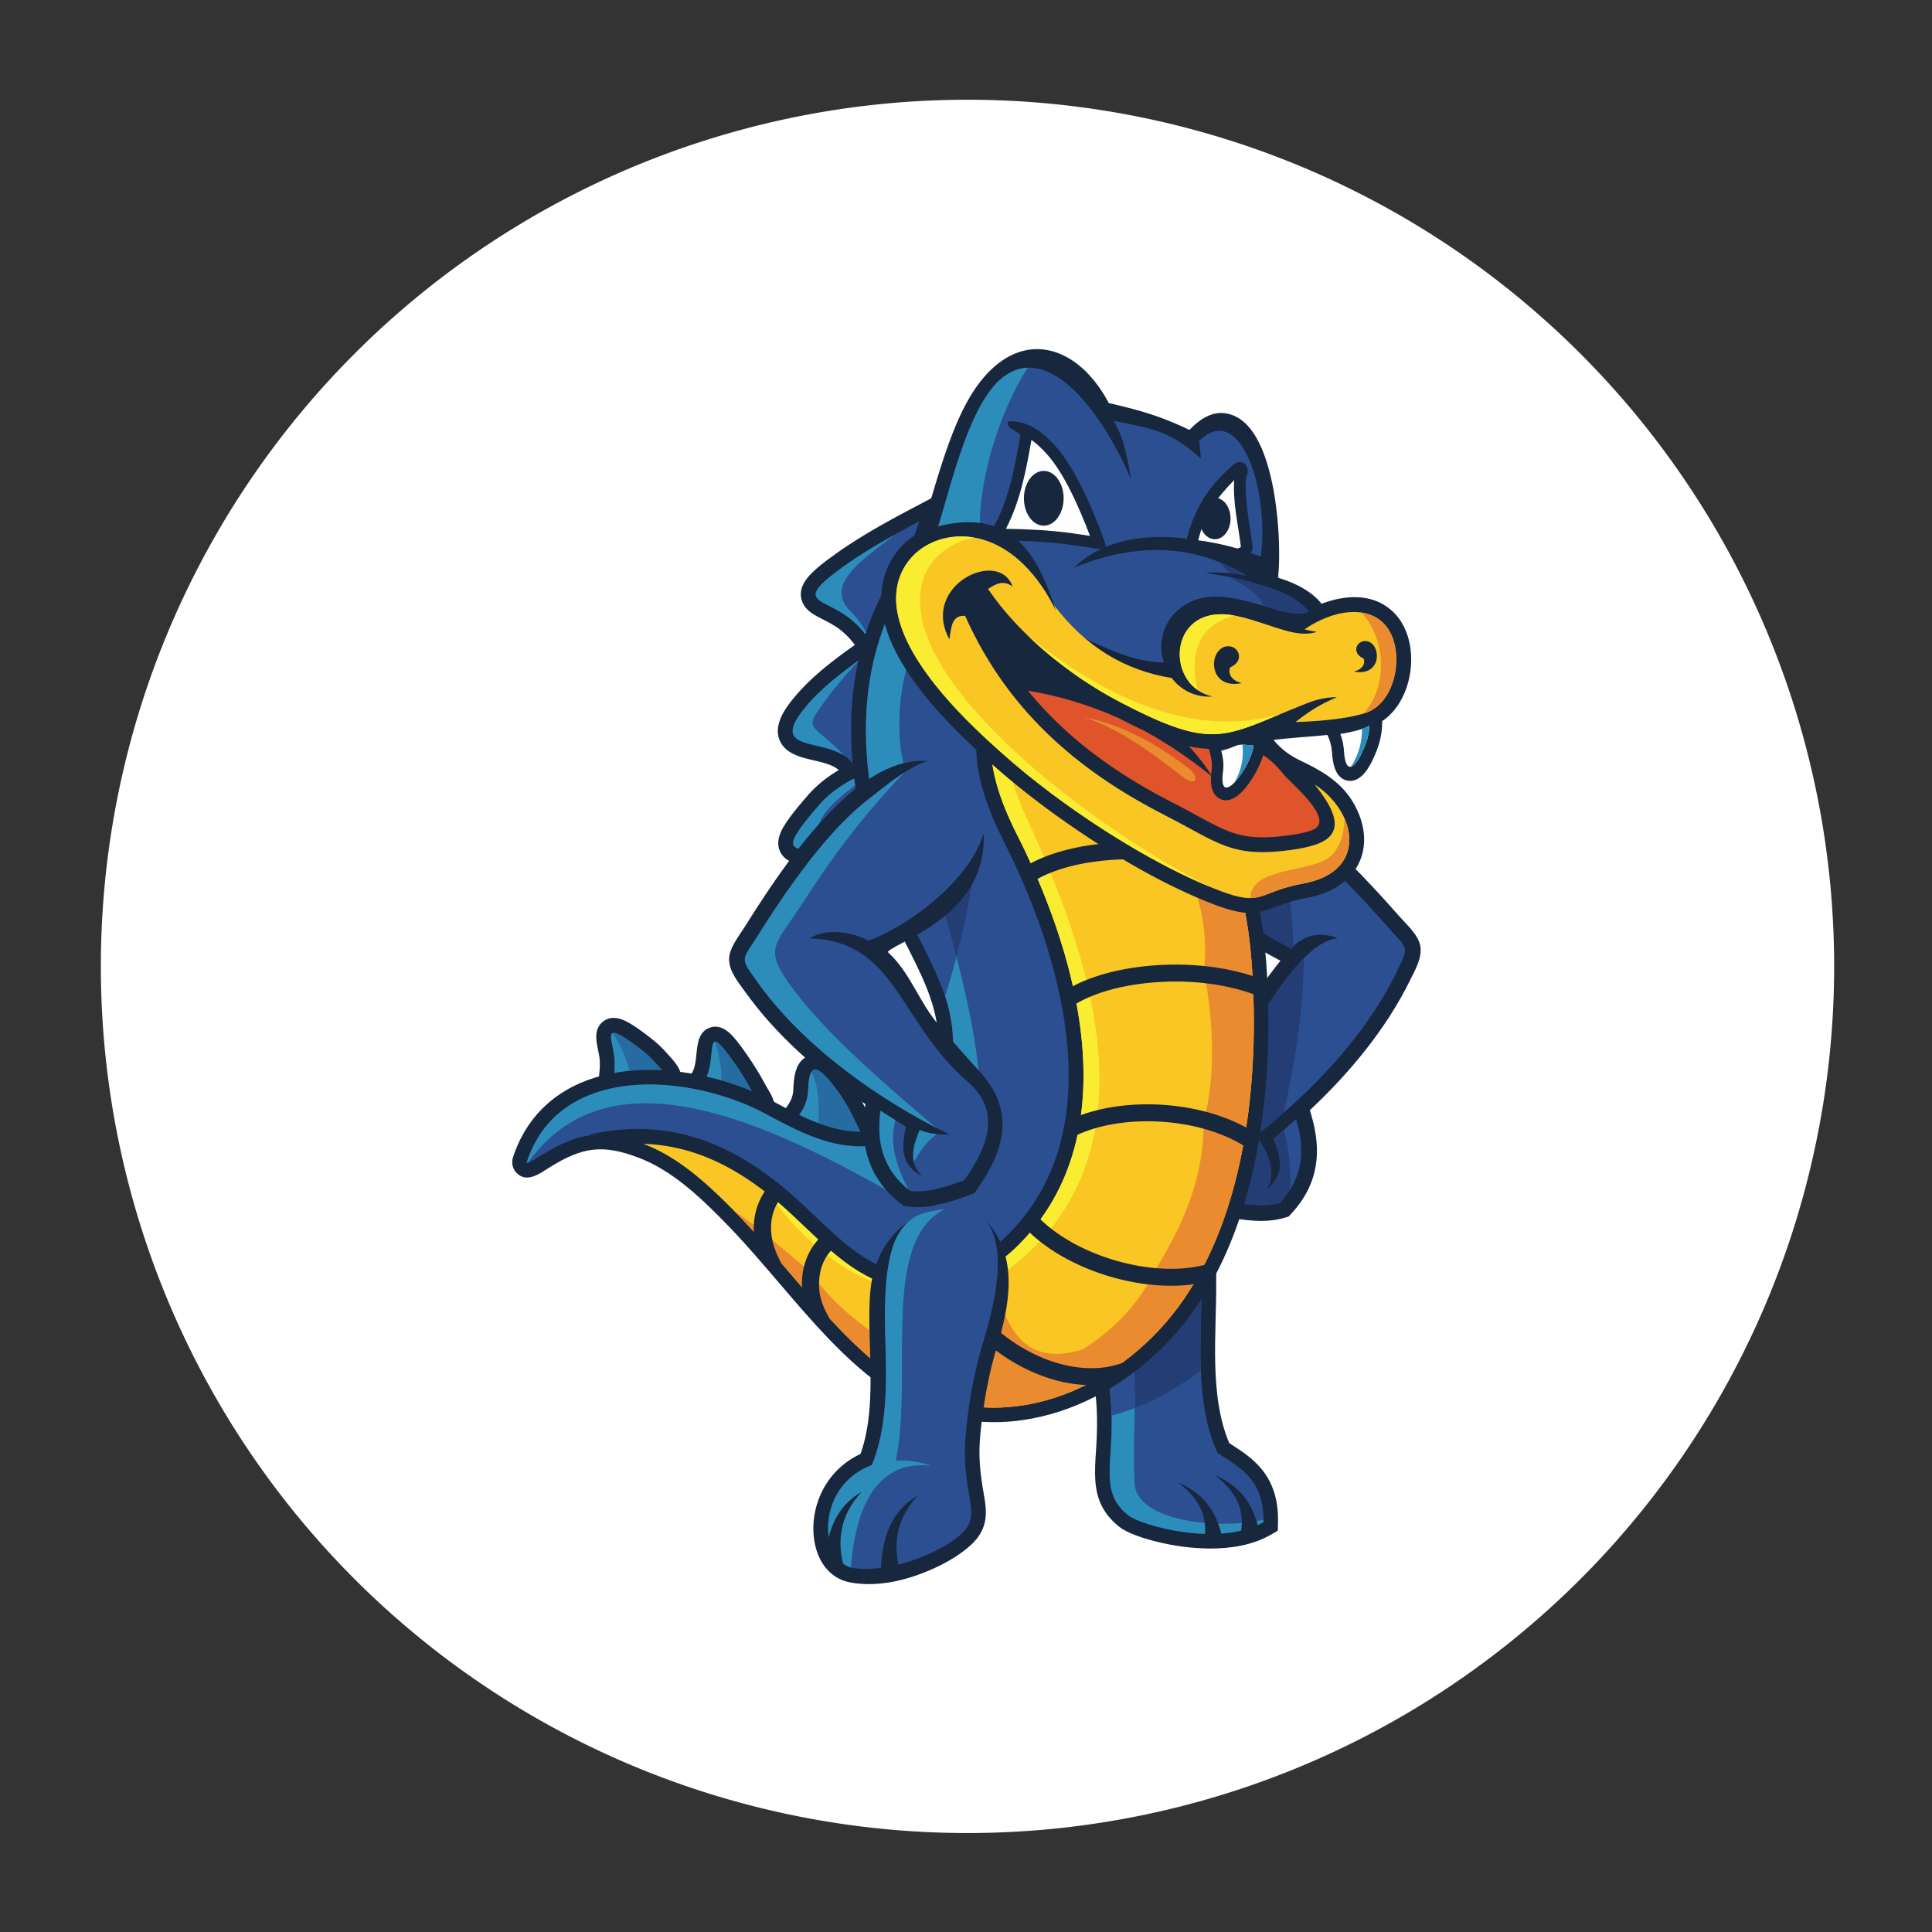 <?xml version="1.0" encoding="UTF-8" standalone="no"?>
<svg
   xmlns:dc="http://purl.org/dc/elements/1.1/"
   xmlns:cc="http://creativecommons.org/ns#"
   xmlns:rdf="http://www.w3.org/1999/02/22-rdf-syntax-ns#"
   xmlns:svg="http://www.w3.org/2000/svg"
   xmlns="http://www.w3.org/2000/svg"
   xmlns:sodipodi="http://sodipodi.sourceforge.net/DTD/sodipodi-0.dtd"
   xmlns:inkscape="http://www.inkscape.org/namespaces/inkscape"
   width="248.0px"
   height="248.0px"
   viewBox="0 0 248.0 248.0"
   version="1.1"
   id="SVGRoot"
   sodipodi:docname="hostgator_color.svg"
   inkscape:version="1.0.2-2 (e86c870879, 2021-01-15)">
  <rect x="0" y="0" width="248.0" height="248.0" fill="#333333" stroke="none"/>
  <defs
     id="defs1402">
    <inkscape:path-effect
       effect="fillet_chamfer"
       id="path-effect2040"
       is_visible="true"
       lpeversion="1"
       satellites_param="F,0,0,1,0,0,0,1 @ F,0,0,1,0,6.076,0,1 @ F,0,0,1,0,6.145,0,1 @ F,0,0,1,0,0,0,1"
       unit="px"
       method="auto"
       mode="F"
       radius="0"
       chamfer_steps="1"
       flexible="false"
       use_knot_distance="true"
       apply_no_radius="true"
       apply_with_radius="true"
       only_selected="true"
       hide_knots="false" />
    <style
       id="style1979">.cls-1{fill:url(#GreenGradient);}.cls-2{fill:#fff;}</style>
    <linearGradient
       id="GreenGradient"
       x1="-522.53"
       y1="465.47"
       x2="-416.47"
       y2="571.53"
       gradientTransform="rotate(-90,-288.67,-93.778)"
       gradientUnits="userSpaceOnUse">
      <stop
         offset="0"
         stop-color="#1b660f"
         id="stop1981" />
      <stop
         offset="1"
         stop-color="#6cae3e"
         id="stop1983" />
    </linearGradient>
    <linearGradient
       id="BlueGradient"
       x1="-15.53"
       y1="90.53"
       x2="90.53"
       y2="-15.53"
       gradientUnits="userSpaceOnUse"
       gradientTransform="translate(284.59,-17.798)">
      <stop
         offset="0"
         stop-color="#2e27ad"
         id="stop4" />
      <stop
         offset="1"
         stop-color="#527fff"
         id="stop6" />
    </linearGradient>
    <linearGradient
       id="BlueGradient-0"
       x1="-135.73"
       y1="248.65"
       x2="14.27"
       y2="248.65"
       gradientTransform="matrix(1.21,-1.21,1.21,1.21,113.492,-339.315)"
       gradientUnits="userSpaceOnUse">
      <stop
         offset="0"
         stop-color="#2e27ad"
         id="stop4-9" />
      <stop
         offset="1"
         stop-color="#527fff"
         id="stop6-8" />
    </linearGradient>
    <linearGradient
       id="a"
       gradientTransform="matrix(10.949,0,0,-10.949,-716.333,1823.632)"
       gradientUnits="userSpaceOnUse"
       x1="62.57"
       x2="25.03"
       y1="150.13"
       y2="85.11">
      <stop
         offset="0"
         stop-color="#0052cc"
         id="stop2" />
      <stop
         offset=".92"
         stop-color="#2684ff"
         id="stop4-5" />
    </linearGradient>
  </defs>
  <sodipodi:namedview
     id="base"
     pagecolor="#101010"
     bordercolor="#666666"
     borderopacity="1.0"
     inkscape:pageopacity="0"
     inkscape:pageshadow="2"
     inkscape:zoom="1.7379032"
     inkscape:cx="124"
     inkscape:cy="124"
     inkscape:document-units="px"
     inkscape:current-layer="layer2"
     inkscape:document-rotation="0"
     showgrid="true"
     inkscape:window-width="1366"
     inkscape:window-height="705"
     inkscape:window-x="-8"
     inkscape:window-y="-8"
     inkscape:window-maximized="1"
     inkscape:snap-global="false"
     showguides="true">
    <inkscape:grid
       type="xygrid"
       id="grid1972" />
  </sodipodi:namedview>
  <g
     inkscape:groupmode="layer"
     id="layer3"
     inkscape:label="BG"
     style="display:inline" />
  <g
     inkscape:groupmode="layer"
     id="layer4"
     inkscape:label="Bounding Box"
     style="display:inline" />
  <g
     inkscape:groupmode="layer"
     id="layer2"
     inkscape:label="Top"
     style="display:inline">
    <path
       style="display:inline;fill:#ffffff;fill-opacity:1;stroke:none;stroke-width:3;stroke-linecap:round;stroke-linejoin:round;stroke-miterlimit:4;stroke-dasharray:none;stroke-opacity:1;paint-order:normal"
       id="path883"
       sodipodi:type="arc"
       sodipodi:cx="154.57903"
       sodipodi:cy="83.172447"
       sodipodi:rx="111.24604"
       sodipodi:ry="111.24604"
       sodipodi:start="5.9893981"
       sodipodi:end="5.9807042"
       sodipodi:open="true"
       sodipodi:arc-type="arc"
       d="M 261.059,50.958 A 111.246,111.246 0 0 1 187.025,189.582 111.246,111.246 0 0 1 48.24,115.85 111.246,111.246 0 0 1 121.671,-23.095 111.246,111.246 0 0 1 260.775,50.033"
       transform="rotate(16.684)" />
    <g
       id="g187"
       transform="matrix(0.456,0,0,0.456,65.753,44.668)">
      <path
         d="m 201.85,308.293 c 2.78,1.778 5.546,3.556 7.87,5.94 4.464,4.562 5.991,10.118 5.843,16.39 l -0.056,2.31 -1.993,1.154 c -5.145,2.966 -11.383,3.9 -17.243,3.867 -5.135,-0.03 -10.436,-0.784 -15.407,-2.059 -2.933,-0.756 -7.636,-2.168 -10.022,-4.08 -2.542,-2.028 -4.488,-4.447 -5.61,-7.517 -1.722,-4.719 -1.124,-10.206 -0.82,-15.131 0.412,-6.952 0.302,-13.18 -1.014,-20.064 l -0.411,-2.182 1.589,-1.54 c 8.877,-8.584 17.754,-17.173 26.629,-25.761 l 6.87,-6.647 0.099,9.564 c 0.138,14.37 -2.125,32.145 3.676,45.756"
         fill="#17273e"
         id="path2" />
      <path
         d="m 194.058,262.573 c -8.87,8.591 -17.746,17.177 -26.621,25.76 4.258,22.39 -4.085,32.253 5.967,40.28 3.63,2.894 25.695,9.05 38.049,1.913 0.286,-11.621 -6.075,-15.073 -12.86,-19.438 -6.852,-14.733 -4.394,-33.995 -4.535,-48.515"
         fill="#2b4f91"
         id="path4" />
      <path
         d="m 194.058,262.573 c -8.87,8.591 -17.746,17.177 -26.621,25.76 a 74.452,74.452 0 0 1 1.298,12.194 c 8.933,-2.399 17.501,-6.808 25.109,-12.753 -0.34,-8.81 0.289,-17.647 0.214,-25.201"
         fill="#243d75"
         id="path6" />
      <path
         d="m 169.458,286.38 -2.021,1.954 c 4.258,22.388 -4.085,32.252 5.967,40.278 3.63,2.895 25.695,9.051 38.049,1.914 0.013,-0.235 0.013,-0.468 0.013,-0.695 -11.384,2.774 -35.972,0.978 -36.31,-10.56 -0.497,-11.019 0.512,-21.815 -0.216,-32.83 l -5.482,-0.062"
         fill="#2c8dbb"
         id="path8" />
      <path
         d="m 169.458,286.38 -0.356,0.344 -0.413,0.404 -0.414,0.404 -0.424,0.398 -0.414,0.404 c 0.064,0.334 0.133,0.674 0.191,1.001 l 0.006,0.036 v 0.028 c 0.053,0.322 0.107,0.644 0.163,0.955 l 0.005,0.044 0.003,0.036 c 0.05,0.314 0.102,0.628 0.145,0.937 l 0.005,0.03 0.006,0.052 c 0.05,0.309 0.089,0.605 0.127,0.912 l 0.013,0.02 0.01,0.07 c 0.031,0.3 0.07,0.602 0.11,0.899 v 0.002 c 0.072,0.616 0.136,1.216 0.194,1.811 l 0.01,0.08 v 0.017 c 0.054,0.598 0.105,1.183 0.141,1.753 l 0.008,0.05 0.005,0.026 c 0.01,0.281 0.03,0.555 0.046,0.828 v 0.033 c 0.038,0.583 0.069,1.153 0.087,1.72 v 0.005 c 0.005,0.28 0.012,0.56 0.023,0.84 v 0.008 c 2.179,-0.588 4.33,-1.29 6.463,-2.105 0.043,-3.978 0.007,-7.97 -0.258,-11.981 l -5.482,-0.062 z m -0.746,13.299 c 0.005,0.28 0.012,0.56 0.023,0.84 z"
         fill="#2b4f91"
         id="path10" />
      <path
         d="m 79.124,208.783 c 0.123,-3.474 0.542,-8.172 4.389,-9.56 5.068,-1.826 9.526,4.724 11.989,8.168 1.939,2.726 3.556,5.74 4.981,8.76 1.387,2.966 4.274,6.882 2.172,10.1 -1.99,3.04 -5.833,2.246 -8.816,1.756 -4.333,-0.706 -8.845,-1.873 -12.717,-3.993 -2.417,-1.316 -5.304,-2.71 -5.562,-5.838 -0.194,-2.355 1.15,-3.573 2.261,-5.346 0.784,-1.247 1.254,-2.565 1.303,-4.047"
         fill="#17273e"
         id="path12" />
      <path
         d="m 83.296,208.934 c -0.074,2.064 -0.68,4.108 -1.937,6.116 -1.916,3.05 -3.027,2.687 1.763,5.303 3.022,1.66 6.874,2.802 11.388,3.538 6.742,1.101 5.17,0.348 2.197,-5.96 -1.44,-3.05 -2.958,-5.809 -4.603,-8.116 -6.527,-9.14 -8.54,-8.517 -8.808,-0.881"
         fill="#276ca0"
         id="path14" />
      <path
         d="m 83.296,208.934 c -0.074,2.064 -0.68,4.108 -1.937,6.116 -1.916,3.05 -3.027,2.687 1.763,5.308 a 24.17,24.17 0 0 0 3.127,1.42 c -0.169,-6.476 0.61,-12.916 -1.995,-18.05 -0.585,0.886 -0.869,2.651 -0.958,5.206"
         fill="#2c8dbb"
         id="path16" />
      <path
         d="m 50.745,203.789 c 0.186,-0.355 0.342,-0.736 0.46,-1.117 1.165,-3.635 -0.005,-9.513 4.179,-11.253 2.572,-1.062 4.841,0.343 6.537,2.157 1.569,1.683 3.012,3.755 4.328,5.64 a 84.58,84.58 0 0 1 4.976,8.108 c 1.37,2.535 3.66,5.299 2.003,8.316 -1.617,2.94 -4.943,2.644 -7.74,2.345 a 28.577,28.577 0 0 1 -6.402,-1.436 c -3.247,-1.132 -7.27,-2.084 -8.929,-5.46 -1.198,-2.439 -0.641,-5.011 0.588,-7.3"
         fill="#17273e"
         id="path18" />
      <path
         d="m 54.418,205.761 c -2.404,4.486 1.28,5.186 6.047,6.857 a 25.064,25.064 0 0 0 5.464,1.218 c 5.35,0.575 3.97,-0.2 1.625,-4.527 a 80.154,80.154 0 0 0 -4.726,-7.71 c -9.36,-13.45 -4.895,-2.398 -8.41,4.162"
         fill="#276ca0"
         id="path20" />
      <path
         d="m 54.418,205.761 c -2.036,3.799 0.302,4.887 3.957,6.141 1.06,-5.65 0.514,-11.046 -1.32,-16.646 -1.387,0.34 -0.396,6.328 -2.637,10.505"
         fill="#2c8dbb"
         id="path22" />
      <path
         d="m 24.66,200.994 a 8.24,8.24 0 0 0 -0.051,-0.75 c -0.34,-3.393 -2.358,-7.78 0.784,-10.483 2.19,-1.885 4.861,-1.208 7.122,0.026 2.235,1.221 4.489,2.945 6.504,4.499 a 32.56,32.56 0 0 1 4.307,4 c 2.156,2.396 5.069,5.224 4.187,8.79 -0.843,3.444 -4.322,4.512 -7.4,4.97 -2.486,0.37 -5.135,0.324 -7.636,0.096 -2.491,-0.22 -5.28,0.006 -7.043,-2.179 -1.538,-1.916 -1.089,-3.962 -0.88,-6.156 0.09,-0.935 0.129,-1.873 0.106,-2.813"
         fill="#17273e"
         id="path24" />
      <path
         d="m 28.834,200.88 a 29.992,29.992 0 0 1 -0.123,3.33 c -0.383,4.016 -0.827,3.334 4.144,3.779 2.368,0.214 4.69,0.22 6.64,-0.07 6.34,-0.95 4.033,-3.162 0.727,-6.848 a 28.437,28.437 0 0 0 -3.747,-3.482 c -12.533,-9.652 -7.812,-2.861 -7.641,3.29"
         fill="#276ca0"
         id="path26" />
      <path
         d="m 28.834,200.88 a 29.992,29.992 0 0 1 -0.123,3.33 c -0.383,4.016 -0.827,3.334 4.144,3.779 0.409,0.038 0.81,0.069 1.21,0.089 -1.261,-6.32 -2.753,-10.768 -5.79,-15.251 -1.247,0.529 0.46,4.402 0.559,8.052"
         fill="#2c8dbb"
         id="path28" />
      <path
         d="m 216.263,172.5 c -12.689,-6.772 -36.551,-20.33 -36.237,-36.429 0.059,-3.012 0.932,-5.85 2.432,-8.458 l 0.401,-0.692 0.613,-0.514 c 2.105,-1.734 4.47,-3.04 7.094,-3.819 9.71,-2.88 19.98,2.294 27.792,7.697 11.447,7.92 22.161,19.234 31.322,29.667 2.062,2.353 5.3,5.145 5.92,8.287 0.656,3.354 -1.46,6.892 -2.893,9.802 -6.6,13.44 -16.766,25.837 -28.175,36.518 l 0.373,1.262 c 3.094,10.397 2.029,19.54 -5.512,27.779 l -0.833,0.9 -1.175,0.347 c -5.733,1.703 -11.785,0.61 -17.522,-0.442 l -1.37,-0.258 -0.978,-0.997 c -9.613,-9.804 -14.27,-20.248 -5.937,-32.77 3.127,-4.7 6.044,-9.54 8.982,-14.365 4.532,-7.444 9.176,-15.259 14.569,-22.11 0.365,-0.462 0.74,-0.932 1.134,-1.405"
         fill="#17273e"
         id="path30" />
      <path
         d="m 219.329,169.123 c -25.235,-13.379 -40.373,-26.56 -33.04,-39.308 13.454,-11.118 34.756,4.202 60.068,33.049 5.862,6.675 6.36,5.163 2.39,13.238 -9.02,18.36 -25.995,36.301 -46.07,50.62 2.558,-1.196 5.123,-2.394 7.682,-3.6 3.273,5.201 4.594,9.989 1.794,13.913 4.315,-3.344 5.227,-7.095 2.179,-14.38 l 6.343,-5.582 c 2.537,8.535 2.14,16.245 -4.542,23.548 -5.209,1.54 -11.93,0.09 -15.468,-0.56 -8.206,-8.37 -12.467,-16.64 -5.419,-27.234 12.464,-18.738 25.406,-45.669 37.114,-46.645 -4.68,-2.076 -9.958,-0.86 -13.031,2.94"
         fill="#2b4f91"
         id="path32" />
      <path
         d="m 219.324,169.123 c -15.581,-8.262 -27.314,-16.454 -32.278,-24.512 l -0.11,-15.307 c 7.314,-5.485 16.843,-3.5 28.009,3.993 2.509,9.746 4.874,25.068 4.897,35.228 z m -2.167,46.17 a 188.121,188.121 0 0 1 -14.48,11.429 c 2.558,-1.196 5.123,-2.394 7.682,-3.6 3.273,5.201 4.594,9.989 1.794,13.913 4.32,-3.344 5.227,-7.095 2.179,-14.38 l 2.856,-2.509 c 1.56,5.584 2.054,11.184 1.78,16.779 -0.774,1.244 -1.716,2.473 -2.835,3.696 -5.209,1.54 -11.93,0.09 -15.468,-0.56 -8.206,-8.37 -12.467,-16.64 -5.419,-27.236 9.171,-13.788 18.608,-32.015 27.61,-41.066 -0.194,15.037 -2.462,29.279 -5.699,43.533 z"
         fill="#243d75"
         id="path34" />
      <path
         d="m 96.444,83.594 a 22.291,22.291 0 0 0 -3.543,-3.809 c -1.765,-1.494 -3.71,-2.493 -5.745,-3.535 -2.4,-1.224 -4.926,-2.555 -5.705,-5.372 -0.764,-2.782 0.66,-5.207 2.514,-7.14 2.125,-2.23 5.002,-4.29 7.508,-6.075 6.565,-4.665 13.986,-8.755 21.111,-12.52 l 9.097,-4.816 -3.178,9.79 c -3.993,12.302 -7.99,24.605 -11.988,36.908 l -2.43,7.488 c -0.656,7.582 -1.333,15.17 -1.995,22.751 l 0.432,1.98 c 2.21,10.193 4.417,20.396 6.621,30.597 l 3.47,16.002 -10.7,-12.395 c -3.494,-4.04 -7.86,-6.188 -13.081,-7.102 -2.213,-0.383 -4.425,-0.542 -6.645,-0.825 -2.534,-0.325 -5.148,-0.933 -6.542,-3.331 -1.556,-2.675 -0.463,-5.506 1.03,-7.887 1.775,-2.853 4.253,-5.707 6.437,-8.254 2.513,-2.917 5.523,-5.282 8.803,-7.234 l -0.148,-0.128 c -1.01,-0.853 -2.435,-1.395 -3.679,-1.78 -4.123,-1.278 -10.14,-1.618 -12.464,-5.771 -2.61,-4.637 1.254,-9.818 4.16,-13.238 4.63,-5.467 10.746,-10.124 16.66,-14.304"
         fill="#17273e"
         id="path36" />
      <path
         d="m 115.359,60.176 c 14.3,13.66 32.57,22.261 49.092,32.817 11.278,7.206 21.553,15.279 29.625,26.087 9.905,13.267 14.98,28.627 17.239,44.9 0.766,5.536 1.144,11.136 1.367,16.72 0.413,10.163 0.158,20.373 -0.884,30.5 -2.491,24.26 -9.795,50.1 -26.895,68.251 -21.37,22.698 -54.917,31.785 -81.584,12.193 -10.326,-7.594 -18.887,-17.59 -27.197,-27.278 -5.444,-6.36 -10.862,-12.773 -16.753,-18.733 -6.803,-6.895 -14.53,-14.162 -23.727,-17.672 -10.318,-3.942 -16.012,-2.992 -25.27,2.787 -2.586,1.617 -6.21,4.414 -9.115,1.515 -1.229,-1.224 -1.538,-2.964 -1.007,-4.576 1.467,-4.409 3.671,-8.473 6.724,-11.97 15.742,-18.036 47.048,-13.997 66.037,-3.87 7.165,3.823 14.97,8.187 23.231,8.733 5.843,0.384 11.78,-0.715 16.317,-4.641 3.732,-3.22 5.77,-7.713 6.695,-12.477 1.339,-6.915 0.82,-13.376 -1.397,-20.046 -3.08,-9.263 -8.627,-17.673 -12.203,-26.806 -12.206,-31.15 -16.153,-66.652 3.453,-95.762 l 2.721,-4.039 3.53,3.367"
         fill="#17273e"
         id="path38" />
      <path
         d="m 112.52,63.147 c -18.722,27.78 -14.824,61.878 -3.045,91.966 3.61,9.21 9.169,17.663 12.275,27.01 2.455,7.347 3.015,14.49 1.54,22.118 -1.098,5.69 -3.612,10.977 -8.046,14.812 -5.378,4.652 -12.321,6.082 -19.27,5.625 -8.972,-0.588 -17.042,-5.012 -24.9,-9.21 -17.22,-9.186 -46.654,-13.483 -61.004,2.943 -2.44,2.798 -4.493,6.275 -5.916,10.569 -0.353,1.063 1.37,-0.054 4.041,-1.72 10.237,-6.386 17.251,-7.594 28.916,-3.139 9.276,3.546 17.014,10.351 25.188,18.623 5.953,6.029 11.44,12.52 16.948,18.95 8.013,9.348 16.55,19.326 26.504,26.64 24.984,18.352 56.206,9.493 76.168,-11.703 16.429,-17.445 23.395,-42.55 25.791,-65.86 1.015,-9.907 1.27,-19.954 0.871,-29.91 -0.22,-5.39 -0.59,-10.964 -1.336,-16.314 -2.174,-15.593 -6.971,-30.305 -16.464,-43.009 C 183,111.123 173.113,103.4 162.241,96.457 145.217,85.579 127.186,77.157 112.521,63.147"
         fill="#2b4f91"
         id="path40" />
      <path
         d="m 112.52,63.147 c -18.722,27.78 -14.824,61.878 -3.045,91.966 3.61,9.21 9.169,17.663 12.275,27.01 2.455,7.347 3.015,14.49 1.54,22.118 -1.098,5.69 -3.612,10.977 -8.046,14.812 -5.378,4.652 -12.321,6.082 -19.27,5.625 -8.972,-0.588 -17.042,-5.012 -24.9,-9.21 -17.22,-9.186 -46.654,-13.483 -61.004,2.943 -2.44,2.798 -4.493,6.275 -5.916,10.569 -0.115,0.352 -0.005,0.465 0.286,0.406 21.872,-30.786 62.946,-13.69 100.81,7.6 31.434,9.074 27.878,-26.489 24.1,-46.591 -5.722,-30.402 -19.32,-66.443 -20.243,-79.934 -0.855,-12.68 1.735,-25.947 11.1,-40.664 l -0.498,-0.39 -0.084,-0.072 -0.03,-0.029 -0.499,-0.398 -0.128,-0.097 -0.117,-0.1 -0.123,-0.097 -0.365,-0.301 -0.118,-0.105 -0.133,-0.1 -0.117,-0.097 -0.365,-0.306 -0.128,-0.1 -0.059,-0.054 -0.059,-0.05 -0.57,-0.483 -0.204,-0.17 -0.546,-0.477 -0.051,-0.04 -0.077,-0.065 -0.598,-0.526 -0.03,-0.025 -0.087,-0.085 -0.57,-0.503 -0.026,-0.025 -0.028,-0.02 -0.087,-0.083 -0.572,-0.526 -0.023,-0.013 -0.005,-0.015 -0.11,-0.092 -0.587,-0.544 -0.005,-0.01 c -0.23,-0.215 -0.46,-0.435 -0.688,-0.652 z m 0.688,0.652 c -0.23,-0.215 -0.46,-0.435 -0.688,-0.652 z"
         fill="#2c8dbb"
         id="path42" />
      <path
         d="m 112.444,161.82 c 3.242,6.733 6.966,13.263 9.306,20.303 l 0.092,0.258 c 4.547,-14.446 7.644,-28.898 9.11,-43.344 l -18.508,22.782"
         fill="#243d75"
         id="path44" />
      <path
         d="m 112.444,161.82 0.04,0.083 0.11,0.233 0.46,0.945 0.046,0.08 0.113,0.237 0.081,0.181 0.075,0.13 0.155,0.317 0.154,0.312 0.035,0.072 0.12,0.242 0.085,0.174 0.074,0.138 0.296,0.59 0.018,0.038 0.03,0.067 0.126,0.245 0.082,0.171 0.076,0.14 0.136,0.277 0.023,0.038 0.166,0.317 0.015,0.058 0.133,0.253 0.082,0.161 0.079,0.153 0.128,0.259 0.03,0.05 0.156,0.315 0.026,0.053 0.127,0.256 0.082,0.16 0.082,0.154 0.128,0.263 0.028,0.049 0.15,0.314 0.031,0.054 0.133,0.26 0.074,0.156 0.08,0.156 0.124,0.26 0.028,0.052 0.159,0.321 0.025,0.044 0.126,0.266 0.081,0.145 0.077,0.166 0.123,0.253 0.028,0.061 0.158,0.317 0.02,0.044 0.136,0.273 0.064,0.14 0.081,0.174 0.118,0.245 0.036,0.067 0.15,0.317 0.013,0.033 0.133,0.283 0.07,0.136 0.08,0.179 0.141,0.314 0.156,0.317 0.013,0.035 0.128,0.281 0.069,0.136 0.076,0.184 0.11,0.24 0.036,0.079 0.138,0.314 0.023,0.03 0.122,0.29 0.054,0.13 0.087,0.191 0.105,0.233 0.173,0.404 0.008,0.023 0.125,0.301 0.136,0.32 0.1,0.234 0.035,0.09 0.133,0.314 0.01,0.018 0.118,0.309 0.05,0.12 0.082,0.204 0.09,0.23 0.033,0.092 0.128,0.325 0.002,0.01 0.12,0.317 0.11,0.286 0.095,0.26 0.04,0.105 0.118,0.327 0.115,0.322 0.036,0.115 0.08,0.212 0.076,0.222 0.03,0.113 0.11,0.33 0.092,0.257 a 243.547,243.547 0 0 0 3.196,-11.066 c -1.617,-6.308 -3.377,-12.61 -5.132,-18.682 l -7.462,9.186"
         fill="#2b4f91"
         id="path46" />
      <path
         d="m 21.39,221.482 c 17.19,-0.396 28.558,8.762 40.91,21.262 5.952,6.029 11.439,12.52 16.947,18.95 8.013,9.348 16.55,19.326 26.504,26.64 24.984,18.352 56.206,9.493 76.168,-11.703 16.429,-17.445 23.395,-42.55 25.791,-65.86 1.015,-9.907 1.27,-19.954 0.871,-29.91 -0.22,-5.39 -0.59,-10.964 -1.336,-16.314 -2.174,-15.593 -6.971,-30.305 -16.464,-43.009 C 183,111.123 173.113,103.4 162.241,96.457 c -4.157,-2.66 -8.374,-5.163 -12.59,-7.644 -5.686,1.84 -10.703,4.665 -14.142,8.962 -9.551,11.897 -3.121,29.266 2.897,41.185 5.81,11.506 10.727,23.728 14.028,36.197 4.36,16.454 6.269,34.898 1.075,51.378 -2.769,8.796 -7.413,16.508 -13.943,23.03 -4.215,4.197 -9.143,7.495 -14.82,9.375 -19.716,6.5 -29.983,-5.666 -43.19,-18.02 C 63.49,224.021 44.535,216.184 21.39,221.482"
         fill="#17273e"
         id="path48" />
      <path
         d="m 36.894,224.04 c 9.375,3.522 17.174,10.366 25.405,18.704 5.953,6.029 11.44,12.52 16.948,18.95 8.013,9.348 16.55,19.326 26.504,26.64 24.984,18.352 56.206,9.493 76.168,-11.703 16.429,-17.445 23.395,-42.55 25.791,-65.86 1.015,-9.907 1.27,-19.954 0.871,-29.91 -0.22,-5.39 -0.59,-10.964 -1.336,-16.314 -2.174,-15.593 -6.971,-30.305 -16.464,-43.009 C 183,111.123 173.113,103.4 162.241,96.457 a 308.677,308.677 0 0 0 -7.618,-4.698 c -17.652,4.138 -27.414,15.767 -12.492,45.321 17.381,34.413 31.289,84.601 0.378,115.433 -4.642,4.631 -10.109,8.292 -16.452,10.387 -21.972,7.25 -33.606,-6.08 -47.352,-18.935 -13.031,-12.188 -26.4,-19.466 -41.811,-19.926"
         fill="#f9c624"
         id="path50" />
      <path
         d="m 148.878,93.499 c -13.813,5.31 -19.957,17.422 -6.747,43.581 17.381,34.413 31.289,84.601 0.378,115.433 -4.642,4.631 -10.109,8.292 -16.452,10.387 -21.972,7.25 -33.606,-6.08 -47.352,-18.935 a 111.94,111.94 0 0 0 -6.274,-5.456 c 9.825,13.092 25.492,28.856 48.108,27.224 7.526,-0.544 14.98,-2.846 21.3,-8.019 41.309,-33.846 18.667,-91.159 2.875,-125.659 -6.596,-14.397 -9.818,-29.362 4.164,-38.556"
         fill="#faec30"
         id="path52" />
      <path
         d="m 106.106,288.584 c 10.527,7.61 22.138,10.423 33.547,9.544 0.278,-3.375 21.004,-12.898 21.14,-16.278 -17.753,5.676 -23.094,-7.837 -25.565,-23.385 a 39.428,39.428 0 0 1 -9.17,4.435 c -7.636,2.519 -14.028,2.55 -19.692,0.981 a 68.144,68.144 0 0 0 -0.615,6.077 c -0.355,5.953 -0.164,12.255 0.355,18.626"
         fill="#ea8b2f"
         id="path54" />
      <path
         d="m 62.276,242.731 0.023,0.013 c 5.953,6.029 11.44,12.52 16.948,18.95 8.013,9.348 16.55,19.326 26.504,26.64 24.984,18.352 56.206,9.493 76.168,-11.703 16.429,-17.445 23.395,-42.55 25.791,-65.86 1.015,-9.907 1.27,-19.954 0.871,-29.91 -0.22,-5.39 -0.59,-10.964 -1.336,-16.314 -2.174,-15.593 -6.971,-30.305 -16.464,-43.009 -4.695,-6.292 -10.162,-11.6 -16.155,-16.347 6.348,12.219 10.3,25.237 13.355,37.249 5.39,10.533 8.05,21.086 6.752,32.867 2.631,14.237 3.441,29.53 -0.128,42.578 0.179,16.907 -6.703,30.387 -14.096,42.586 -5.83,12.369 -19.07,22.863 -30.119,26.09 -26.808,10.44 -57.165,-12.232 -66.23,-26.27 -4.607,-3.87 -9.146,-7.778 -13.614,-11.357 -2.787,-2.228 -5.536,-4.325 -8.27,-6.203"
         fill="#ea8b2f"
         id="path56" />
      <path
         d="m 97.44,88.011 c -5.563,4.006 -10.698,8.127 -14.474,12.584 -12.265,14.475 6.844,8.229 12.845,16.335 -0.833,-9.496 -0.496,-19.265 1.63,-28.919 z m -1.182,33.167 c -3.985,2.056 -7.35,4.534 -9.981,7.59 -12.462,14.49 -7.059,11.664 3.277,13.467 5.452,0.958 9.657,3.04 12.968,5.925 -2.785,-8.38 -5.081,-17.512 -6.264,-26.982 z m 15.68,-64.371 2.595,-7.98 c -8.59,4.546 -15.621,8.667 -20.643,12.238 -15.69,11.156 -6.262,8.79 1.698,15.535 a 25.96,25.96 0 0 1 3.843,4.02 c 2.63,-8.179 6.675,-16.203 12.507,-23.813 z"
         fill="#2b4f91"
         id="path58" />
      <path
         d="m 97.44,88.011 c -5.563,4.006 -10.698,8.127 -14.474,12.584 -10.908,12.878 3.01,9.35 10.44,14.125 a 38.084,38.084 0 0 0 -2.74,-2.746 c -5.656,-5.112 -7.595,-5.299 -4.949,-9.279 3.107,-4.677 7.393,-9.95 11.66,-14.392 l 0.064,-0.292 z m 10.15,-35.414 c -9.58,7.46 -19.719,14.196 -12.413,21.446 1.699,1.683 3.183,3.704 4.438,6.026 l -0.184,0.552 A 25.96,25.96 0 0 0 95.588,76.6 c -7.96,-6.744 -17.389,-4.379 -1.698,-15.535 3.591,-2.557 8.218,-5.393 13.7,-8.468 z m -11.07,70.568 c -6.8,5.112 -14.795,11.792 -8.107,18.887 -9.575,-1.431 -14.127,0.661 -2.136,-13.284 2.631,-3.056 5.996,-5.534 9.98,-7.59 0.088,0.661 0.174,1.328 0.264,1.987 z"
         fill="#2c8dbb"
         id="path60" />
      <path
         d="M 99.413,212.86 C 86.369,204.1 74.265,193.438 65.521,181.183 c -1.901,-2.66 -4.578,-5.82 -4.473,-9.253 0.102,-3.208 2.85,-6.48 4.508,-9.143 7.35,-11.771 16.1,-24.664 26.111,-34.318 6.852,-6.61 16.155,-13.36 26.226,-12.102 2.756,0.348 5.347,1.27 7.733,2.665 l 0.687,0.409 0.51,0.618 c 1.922,2.355 4.798,8.895 5.345,11.902 4.84,26.716 -22.92,34.423 -26.486,38.038 6.465,5.927 8.724,14.007 14.433,20.66 3.697,4.306 7.396,8.634 11.261,12.793 10.277,11.05 7.413,22.12 -0.513,33.394 l -0.818,1.15 -1.323,0.474 c -5.52,1.955 -11.332,3.998 -17.285,3.227 l -1.21,-0.156 -0.956,-0.759 c -8.8,-6.938 -11.376,-15.808 -10.017,-26.614 l 0.159,-1.308"
         fill="#17273e"
         id="path62" />
      <path
         d="m 100.25,166.867 c 16.979,-6.29 46.699,-31.294 26.655,-50.037 -8.054,-5.93 -21.601,6.376 -26.391,10.017 -9.708,7.39 -20.197,20.74 -31.197,38.283 -4.726,7.528 -5.45,6.123 -0.197,13.483 11.953,16.748 31.7,31.808 53.936,42.8 -2.905,0.049 -5.7,-0.148 -8.367,-1.257 -2.396,5.671 -2.746,9.526 0.67,12.97 -4.826,-2.624 -6.33,-6.187 -4.517,-13.89 l -7.194,-4.519 c -1.111,8.855 0.542,16.424 8.364,22.59 5.413,0.703 11.833,-1.805 15.226,-3.014 6.751,-9.587 10.58,-19.46 0.891,-27.824 -19.392,-16.748 -19.974,-39.546 -44.397,-40.274 4.29,-2.807 11.77,-2.051 16.519,0.672"
         fill="#2b4f91"
         id="path64" />
      <path
         d="m 110.4,119.492 c -4.154,2.631 -7.822,5.794 -9.886,7.355 -9.708,7.39 -20.197,20.74 -31.197,38.283 -4.726,7.528 -5.45,6.123 -0.197,13.483 11.284,15.81 29.519,30.119 50.231,40.915 -15.65,-13.218 -30.683,-26.405 -39.903,-38.567 -9.23,-12.196 -5.67,-12.265 2.586,-25.145 8.095,-12.63 17.28,-24.846 28.366,-36.324 z m 9.105,101.809 c -1.648,-0.161 -3.26,-0.498 -4.816,-1.145 -1.522,3.605 -2.222,6.481 -1.64,8.982 1.602,-2.72 3.219,-5.446 6.456,-7.837 z m -11.626,-3.924 -4.23,-2.66 c -1.089,8.668 0.472,16.11 7.885,22.21 -3.27,-6.384 -5.533,-12.829 -3.655,-19.55 z"
         fill="#2c8dbb"
         id="path66" />
      <path
         d="m 145.605,145.255 c 10.308,-5.635 25.138,-6.882 36.638,-5.687 8.16,0.849 16.582,3.035 23.728,7.133 l 2.071,1.185 -2.368,4.136 -2.071,-1.185 c -6.566,-3.758 -14.37,-5.745 -21.853,-6.525 -10.489,-1.088 -24.44,-0.017 -33.856,5.13 l -2.1,1.142 -2.284,-4.184 2.095,-1.145 m 11.169,34.973 c 10.068,-5.692 24.496,-7.286 35.859,-6.433 6.075,0.455 12.344,1.645 18.145,3.824 v 5.133 c -5.827,-2.45 -12.31,-3.735 -18.508,-4.203 -10.369,-0.776 -23.947,0.619 -33.15,5.827 l -2.078,1.173 -2.34,-4.149 2.072,-1.172 m -0.133,37.162 c 14.574,-6.951 37.558,-5.74 51.874,3.172 1.16,0.726 0.337,1.132 1.502,1.776 l -0.232,1.512 -1.393,1.278 c -0.413,0.378 -0.413,0.81 -0.883,0.487 -12.705,-8.956 -35.21,-10.412 -48.814,-3.923 l -2.154,1.027 -0.551,-3.75 0.651,-1.58 m -8.655,27.187 c 10.837,11.258 33.614,17.887 48.696,13.026 l 1.952,-1.602 -0.03,3.198 -1.718,1.76 c -0.774,0.248 -0.301,1.656 -1.1,1.85 -16.698,4.095 -39.692,-2.922 -51.238,-14.924 l -1.653,-1.717 3.428,-3.308 1.663,1.717 m -21.954,18.092 c 3.152,6.992 8.9,13.051 15.228,17.3 6.808,4.564 15.373,7.714 23.704,7.162 3.101,-0.204 5.173,-0.858 8.042,-1.808 l -0.202,3.822 -1.591,1.788 c -11.184,2.943 -23.245,-0.726 -32.613,-7.005 -7.07,-4.741 -13.388,-11.483 -16.919,-19.295 l -0.978,-2.176 4.343,-1.965 0.986,2.177 M 89.519,254.35 c -1.648,1.918 -2.596,4.2 -2.946,6.588 -0.71,4.838 0.442,8.195 2.718,12.206 l -4.171,0.74 -1.393,-1.494 c -3.461,-6.797 -2.85,-15.281 2.17,-21.144 l 1.555,-1.811 3.62,3.106 -1.553,1.809 M 75.951,238.892 c -2.508,2.925 -3.387,6.703 -3.014,10.433 0.327,3.165 1.374,5.477 2.713,8.205 l -3.942,0.746 -1.548,-1.338 c -3.457,-6.806 -2.846,-15.292 2.174,-21.153 l 1.476,-1.014 3.148,2.465 -1.007,1.656 m 129.108,-132.467 8.473,16.963 -25.375,4.506 -29.618,-10.875 -0.682,-0.547 c -11.506,-9.22 -20.86,-20.158 -27.85,-33.19 -1.763,-3.274 -4.387,-8.92 -4.783,-12.532 l -2.327,-21.523 12.112,17.941 c 8.742,12.95 22.98,24.338 36.763,31.519 7.84,4.082 18.498,9.672 27.572,8.711 a 25.595,25.595 0 0 0 1.752,-0.25 l 3.963,-0.723"
         fill="#17273e"
         id="path68" />
      <path
         d="m 244.888,105.048 c 0.023,3.658 -0.763,6.875 -2.657,10.85 -0.634,1.323 -1.41,2.695 -2.345,3.793 -1.234,1.44 -2.864,2.465 -4.744,2.105 -3.365,-0.63 -4.149,-4.647 -4.358,-7.72 -0.122,-1.735 -0.527,-3.584 -1.331,-5.143 -5.165,0.533 -10.506,0.803 -15.147,1.416 2.718,3.247 5.385,4.751 8.045,6.029 7.362,3.535 13.291,7.429 16.278,15.608 3.546,9.726 -0.782,20.22 -15.11,22.851 -12.327,2.264 -12.104,7.1 -25.945,1.812 -13.813,-5.28 -27.825,-13.55 -39.985,-21.927 -7.868,-5.418 -15.532,-11.306 -22.657,-17.683 -11.618,-10.397 -28.093,-26.414 -30.701,-42.419 -1.163,-7.107 0.677,-14.14 5.855,-19.27 a 21.506,21.506 0 0 1 4.943,-3.665 l 0.907,-2.798 c 2.723,-8.427 5.993,-21.512 10.96,-31.523 11.97,-24.126 31.084,-20.662 41.024,-1.865 7.985,1.857 14.252,3.494 22.715,7.572 l 0.432,-0.435 c 2.71,-2.74 6.33,-5.094 10.354,-4.115 13.923,2.86 15.276,36.727 14.16,46.036 l 0.388,0.243 c 4.67,1.477 8.704,3.592 11.338,6.596 l 0.426,0.493 0.164,0.1 c 6.959,-2.654 14.916,-2.984 20.434,2.66 7.585,7.749 5.744,24.261 -3.443,30.4 z"
         fill="#17273e"
         id="path70" />
      <path
         d="m 197.2,98.12 c -12.892,-2.723 -12.762,-23.587 2.831,-23.158 9.66,0.263 21.474,8.632 32.487,5.495 -3.145,-0.421 -6.3,-0.843 -9.465,-1.264 8.359,-5.674 17.425,-6.609 22.297,-1.627 6.228,6.363 3.993,22.2 -5.18,25.18 -5.47,1.773 -13.974,2.379 -19.671,2.552 3.2,-2.306 11.697,-5.985 17.862,-5.758 -5.301,-2.107 -10.237,-1.277 -14.838,0.537 -23.208,9.168 -25.203,13.79 -52.295,-0.335 -14.6,-7.602 -28.829,-19.374 -37.28,-31.907 1.83,-1.206 4.302,-2.733 6.934,-0.626 -3.87,-11.054 -26.098,-0.309 -17.821,14.822 0.557,-3.12 0.488,-6.87 4.422,-6.624 12.936,29.112 35.067,45.329 56.541,56.296 14.934,7.63 18.403,11.886 35.203,9.613 2.92,-0.394 5.351,-0.948 7.186,-1.6 9.148,-3.254 4.161,-10.892 -0.514,-16.832 12.083,7.879 14.922,24.53 -3.137,27.85 -13.031,2.392 -11.373,6.727 -23.696,2.014 -18.864,-7.207 -43.687,-23.005 -61.347,-38.815 -7.786,-6.964 -26.782,-24.105 -29.373,-39.982 -2.373,-14.536 10.576,-23.738 23.85,-20.097 8.54,2.342 16,9.986 20.833,20.135 -5.206,-16.738 -13.067,-28.834 -33.123,-23.814 3.67,-11.343 8.933,-35.892 19.119,-42.585 12.716,-8.364 27.02,10.489 35.136,29.332 -0.861,-5.268 -1.868,-11.557 -4.885,-16.404 12.257,2.32 16.368,3.316 24.537,10.566 -0.199,-3.19 -0.309,-3.908 -0.5,-4.884 11.158,-11.215 19.818,12.39 17.448,32.492 -24.93,-8.479 -42.06,-6.877 -52.682,3.152 18.836,-7.66 34.774,-6.115 48.574,2.208 -3.858,-0.71 -7.723,-0.997 -11.58,-0.77 8.611,1.367 10.918,1.901 18.39,4.323 4.854,1.574 8.52,3.806 10.702,6.54 -5.81,3.566 -23.048,-8.99 -34.582,-1.96 -12.635,7.7 -6.474,26.908 7.618,25.935"
         fill="#2b4f91"
         id="path72" />
      <path
         d="m 131.55,49.222 c -3.347,-0.43 -7.2,-0.158 -11.644,0.953 3.67,-11.343 8.933,-35.892 19.119,-42.585 2,-1.319 4.036,-1.957 6.08,-2.034 -6.699,10.37 -13.21,28.154 -13.474,43.605 l -0.081,0.061"
         fill="#2c8dbb"
         id="path74" />
      <path
         d="m 225.411,77.726 a 29.386,29.386 0 0 1 4.685,-2.143 c 0.338,0.409 0.647,0.828 0.95,1.26 -1.4,1.106 -3.33,1.267 -5.635,0.883 z M 201.475,64.368 c 4.074,0.782 6.785,1.548 11.988,3.237 4.854,1.574 8.52,3.806 10.702,6.54 -2.532,1.553 -7.217,0.054 -12.659,-1.558 -1.103,-2.739 -4.27,-5.48 -10.031,-8.219 z M 199.24,60.33 a 52.379,52.379 0 0 1 7.413,3.722 c -1.53,-0.281 -3.066,-0.501 -4.593,-0.639 -1.145,-1.07 -1.973,-2.074 -2.82,-3.083"
         fill="#243d75"
         id="path76" />
      <path
         d="m 187.858,93.808 c -0.424,-1.791 -0.843,-3.574 -1.262,-5.362 -10.203,0.863 -18.495,-3.526 -26.974,-7.414 4.154,3.31 8.31,6.627 12.46,9.935 4.833,2.317 9.673,4.629 14.514,6.94 0.42,-1.366 0.838,-2.733 1.262,-4.1"
         fill="#16253b"
         id="path78" />
      <path
         d="m 197.2,98.12 c -12.892,-2.723 -12.762,-23.587 2.831,-23.158 5.255,0.14 11.138,2.683 17.185,4.463 4.565,1.347 7.242,1.135 9.314,0.49 -1.239,-0.18 -2.422,-0.413 -3.477,-0.722 8.359,-5.674 17.425,-6.609 22.297,-1.627 6.228,6.363 3.993,22.2 -5.18,25.18 -5.47,1.773 -13.974,2.379 -19.671,2.552 5.326,-4.268 8.683,-5.663 11.633,-7.004 -2.991,-0.034 -5.855,0.7 -8.609,1.783 -23.208,9.168 -25.203,13.79 -52.295,-0.335 -14.6,-7.602 -28.829,-19.374 -37.28,-31.907 1.83,-1.206 4.302,-2.733 6.934,-0.626 -3.87,-11.054 -26.098,-0.309 -17.821,14.822 0.557,-3.12 0.488,-6.87 4.422,-6.624 12.936,29.112 35.067,45.329 56.541,56.296 14.934,7.63 18.403,11.886 35.203,9.613 2.92,-0.394 5.351,-0.948 7.186,-1.6 9.148,-3.254 4.161,-10.892 -0.514,-16.832 12.083,7.879 14.922,24.53 -3.137,27.85 -13.031,2.392 -11.373,6.727 -23.696,2.014 -18.864,-7.207 -43.687,-23.005 -61.347,-38.815 -7.786,-6.964 -26.782,-24.105 -29.373,-39.982 -2.373,-14.536 10.576,-23.738 23.85,-20.097 8.54,2.342 16,9.986 20.833,20.135 -0.169,-0.531 -0.332,-1.055 -0.498,-1.576 8.87,11.736 19.982,18.396 33.113,20.483 2.513,3.351 6.524,5.574 11.557,5.224"
         fill="#f9c624"
         id="path80" />
      <path
         d="m 234.273,132.428 c 3.385,7.631 0.764,16.048 -11.51,18.307 -8.684,1.591 -10.848,4.046 -14.963,4.118 -0.09,-8.597 16.72,-7.314 21.987,-11.335 3.107,-2.366 4.443,-6.52 4.486,-11.09 m 4.752,-57.946 c 2.473,0.36 4.644,1.37 6.325,3.084 6.228,6.363 3.993,22.2 -5.18,25.18 l -0.545,0.169 c 7.158,-7.866 6.126,-21.507 -0.6,-28.433"
         fill="#ea8b2f"
         id="path82" />
      <path
         d="m 216.115,103.112 c -16.62,6.958 -20.996,9.084 -44.887,-3.37 -9.281,-4.83 -18.406,-11.35 -26.006,-18.68 26.029,20.857 49.634,28.05 70.893,22.05"
         fill="#faec30"
         id="path84" />
      <path
         d="m 192.924,96.29 c -8.335,-5.847 -6.514,-21.703 7.107,-21.328 1.04,0.026 2.1,0.149 3.183,0.34 -9.316,2.662 -12.88,9.554 -10.29,20.989 m 3.771,55.519 c -18.526,-7.577 -42.039,-22.72 -58.976,-37.877 -7.786,-6.964 -26.782,-24.105 -29.373,-39.982 -2.235,-13.703 9.143,-22.662 21.571,-20.598 -10.065,2.417 -14.61,8.785 -15.082,16.355 -1.78,28.205 52.602,67.76 81.86,82.102"
         fill="#faec30"
         id="path86" />
      <path
         d="m 233.106,108.653 c 0.56,1.468 0.92,3.142 1.042,4.948 0.455,6.65 3.002,4.621 4.994,0.426 1.367,-2.863 2.052,-5.168 2.182,-7.737 a 11.78,11.78 0 0 1 -2.26,1.001 c -1.822,0.593 -3.84,1.024 -5.958,1.362"
         fill="#ffffff"
         id="path88" />
      <path
         d="m 236.13,117.865 c 0.923,-0.253 2.036,-1.789 3.012,-3.838 1.367,-2.863 2.052,-5.168 2.182,-7.737 -0.67,0.375 -1.37,0.694 -2.097,0.945 -0.039,3.459 -0.767,6.964 -3.097,10.63"
         fill="#2c8dbb"
         id="path90" />
      <path
         d="m 200.455,84.128 c 3.595,-1.154 6.354,3.679 1.628,5.792 -0.667,1.785 0.403,3.734 3.303,4.42 -9.182,1.897 -9.547,-8.544 -4.93,-10.212 m 40.549,-1.486 c -2.964,-0.956 -5.245,3.034 -1.339,4.782 0.552,1.469 -0.327,3.078 -2.73,3.643 7.581,1.563 7.885,-7.049 4.069,-8.425"
         fill="#17273e"
         id="path92" />
      <path
         d="m 145.17,96.457 c 9.708,1.658 18.233,4.432 25.813,7.866 2.077,1.072 4.248,2.17 6.494,3.21 7.454,4.009 13.927,8.602 19.688,13.249 a 58.57,58.57 0 0 0 -6.678,-8.655 c 3.158,0.661 6.323,0.935 9.427,0.608 7.59,-0.871 11.874,0.585 17.52,7.648 4.29,4.364 14.188,13.052 7.576,15.402 -1.985,0.708 -4.26,1.114 -6.34,1.392 -5.255,0.71 -10.502,1.035 -15.614,-0.636 -2.49,-0.812 -4.872,-2.018 -7.176,-3.239 -3.329,-1.76 -6.601,-3.597 -9.958,-5.311 -16.173,-8.26 -29.98,-18.283 -40.751,-31.534"
         fill="#df542b"
         id="path94" />
      <path
         d="m 160.884,103.919 c 10.331,2.023 20.128,7.163 29.583,14.474 3.203,2.48 2.117,5.378 -1.796,2.294 -9.123,-7.199 -18.388,-13.78 -27.787,-16.768"
         fill="#ea8b2f"
         id="path96" />
      <path
         d="m 198.65,109.963 c 0.267,-0.08 0.553,-0.146 0.827,-0.222 1.137,-0.317 2.166,-0.728 3.254,-1.165 2.095,-0.85 4.208,-0.376 6.344,-0.235 l 3.292,0.217 -0.413,3.53 c -0.302,2.532 -1.467,5.255 -2.675,7.434 -1.747,3.17 -5.781,9.26 -9.858,7.48 -2.964,-1.277 -2.94,-5.111 -2.57,-7.965 0.24,-1.842 0.053,-3.163 -0.414,-4.935 l -0.836,-3.273 3.048,-0.866"
         fill="#17273e"
         id="path98" />
      <path
         d="m 199.594,113.368 c 0.53,2.044 0.774,3.733 0.473,6.062 -1.405,10.799 7.901,-1.353 8.62,-7.525 -1.976,-0.133 -3.593,-0.49 -4.87,0.025 -1.239,0.503 -2.133,0.864 -3.433,1.231 -0.26,0.07 -0.524,0.13 -0.79,0.207"
         fill="#ffffff"
         id="path100" />
      <path
         d="m 203.258,122.373 c 2.312,-2.352 5.05,-7.234 5.428,-10.468 -1.165,-0.08 -2.207,-0.235 -3.127,-0.246 0.366,3.528 -0.155,7.059 -2.301,10.714"
         fill="#2c8dbb"
         id="path102" />
      <path
         d="m 133.047,54.145 c 5.937,-7.764 8.123,-18.572 10.004,-29.631 -1.007,-1.29 -4.655,-2.2 -3.306,-3.87 5.528,-0.113 9.197,2.771 12.699,6.48 5.858,6.203 10.645,17.569 13.874,26.219 1.714,4.598 1.004,3.413 -9.695,1.99 -7.582,-1.007 -15.573,-1.188 -23.576,-1.188"
         fill="#17273e"
         id="path104" />
      <path
         d="m 138.973,50.9 c 6.05,0.09 12.104,0.381 18.082,1.176 1.867,0.247 3.72,0.541 5.58,0.827 -2.916,-7.661 -7.269,-17.9 -12.582,-23.517 -1.252,-1.331 -2.514,-2.55 -3.904,-3.5 -1.42,8.297 -3.178,17.384 -7.176,25.014"
         fill="#ffffff"
         id="path106" />
      <path
         d="m 149.624,34.607 c 3.093,0 5.592,3.449 5.592,7.705 0,4.256 -2.499,7.707 -5.592,7.707 -3.091,0 -5.587,-3.451 -5.587,-7.707 0,-4.256 2.496,-7.705 5.587,-7.705 m 52.594,-1.06 c -6.333,5.658 -10.167,11.708 -12.385,20.332 -0.57,3.431 2.128,4.9 5.209,3.998 2.838,0.96 5.268,2.138 8.218,1.988 2.473,-0.034 4.992,-1.27 5.181,-3.81 -0.636,-5.476 -2.613,-14.234 -1.788,-20.004 1.43,-2.08 -1.076,-6.152 -4.435,-2.504"
         fill="#17273e"
         id="path108" />
      <path
         d="m 205.12,55.946 c -0.736,-5.932 -2.332,-12.737 -1.888,-18.761 -4.976,5.076 -8.645,10.06 -10.19,17.371 l -0.03,0.266 c 0.324,0.071 0.875,-0.03 1.11,-0.097 l 0.997,-0.3 0.983,0.34 c 2.192,0.741 4.696,1.888 7.064,1.812 0.378,-0.013 1.683,-0.19 1.954,-0.631"
         fill="#ffffff"
         id="path110" />
      <path
         d="m 207.455,60.828 c 1.088,-0.642 2.19,-1.28 3.277,-1.924 -8.902,-3.985 -18.7,-5.275 -28.808,-5.646 1.916,0.864 3.84,1.73 5.768,2.596 6.581,1.66 13.172,3.316 19.763,4.974 m -9.659,-18.662 c 2.432,0 4.407,2.614 4.407,5.835 0,3.221 -1.975,5.835 -4.407,5.835 -2.435,0 -4.407,-2.614 -4.407,-5.835 0,-3.221 1.972,-5.835 4.407,-5.835 M 98.033,311.343 c 1.931,-5.403 2.585,-11.317 2.77,-17.003 0.165,-4.97 -0.018,-9.933 -0.151,-14.896 -0.138,-4.665 -0.256,-9.45 0.181,-14.1 2.146,-22.76 25.94,-28.455 32.61,-19.654 8.404,9.408 7.34,21.44 2.881,35.928 a 100.608,100.608 0 0 0 -2.03,7.853 132.246,132.246 0 0 0 -2.088,12.315 c -0.363,2.984 -0.684,6.162 -0.677,9.176 0.01,3.804 0.458,7.258 1.099,10.983 0.5,2.915 1.07,5.9 0.345,8.831 -0.596,2.432 -1.942,4.381 -3.756,6.075 -5.295,4.981 -14.579,8.964 -21.627,10.372 -4.138,0.822 -8.463,1.042 -12.612,0.242 a 11.08,11.08 0 0 1 -3.783,-1.486 c -5.897,-3.68 -7.235,-11.713 -6.011,-18.056 1.435,-7.388 6.115,-13.45 12.85,-16.58"
         fill="#17273e"
         id="path112" />
      <path
         d="m 108.77,249.378 c 4.011,-6.629 10.937,-9.227 15.834,-8.509 17.563,2.567 12.009,25.84 7.796,39.543 -3.31,10.757 -4.999,24.343 -4.976,30.558 0.03,13.527 4.609,17.604 -1.012,22.887 -4.879,4.58 -18.827,11.158 -30.66,9.575 -9.754,-2.473 -10.052,-23.245 5.49,-28.98 4.322,-10.49 4.159,-22.905 3.83,-34.107 -0.23,-7.577 -0.823,-23.487 3.698,-30.967"
         fill="#2b4f91"
         id="path114" />
      <path
         d="m 108.77,249.378 c 3.569,-5.898 7.498,-6.018 13.126,-7.07 -18.478,9.201 -8.916,46.887 -13.913,70.872 3.983,-0.074 6.668,0.296 10.002,1.522 -14.733,-1.81 -21.25,10.518 -22.662,28.604 -9.327,-2.96 -9.391,-23.203 5.919,-28.854 4.322,-10.49 4.159,-22.905 3.83,-34.107 -0.23,-7.577 -0.818,-23.487 3.698,-30.967"
         fill="#2c8dbb"
         id="path116" />
      <path
         d="m 200.06,335.895 -5.22,-0.866 c 0.912,-5.625 -1.057,-10.898 -7.383,-15.654 8.254,3.482 11.31,9.562 12.602,16.52 m 10.326,-2.061 c -1.735,-0.291 -3.477,-0.58 -5.211,-0.871 0.92,-5.623 -1.066,-10.903 -7.39,-15.652 8.258,3.48 11.306,9.564 12.601,16.523 M 103.743,344.27 c 1.701,-0.37 3.405,-0.744 5.104,-1.114 -1.66,-7.217 -0.396,-13.984 5.306,-20.087 -7.797,4.468 -10.037,12.27 -10.41,21.2 M 87.98,343.186 c 1.702,-0.378 3.409,-0.746 5.1,-1.119 -1.663,-7.216 -0.388,-13.981 5.313,-20.079 -7.804,4.46 -10.04,12.267 -10.412,21.198"
         fill="#17273e"
         id="path118" />
    </g>
  </g>
</svg>
